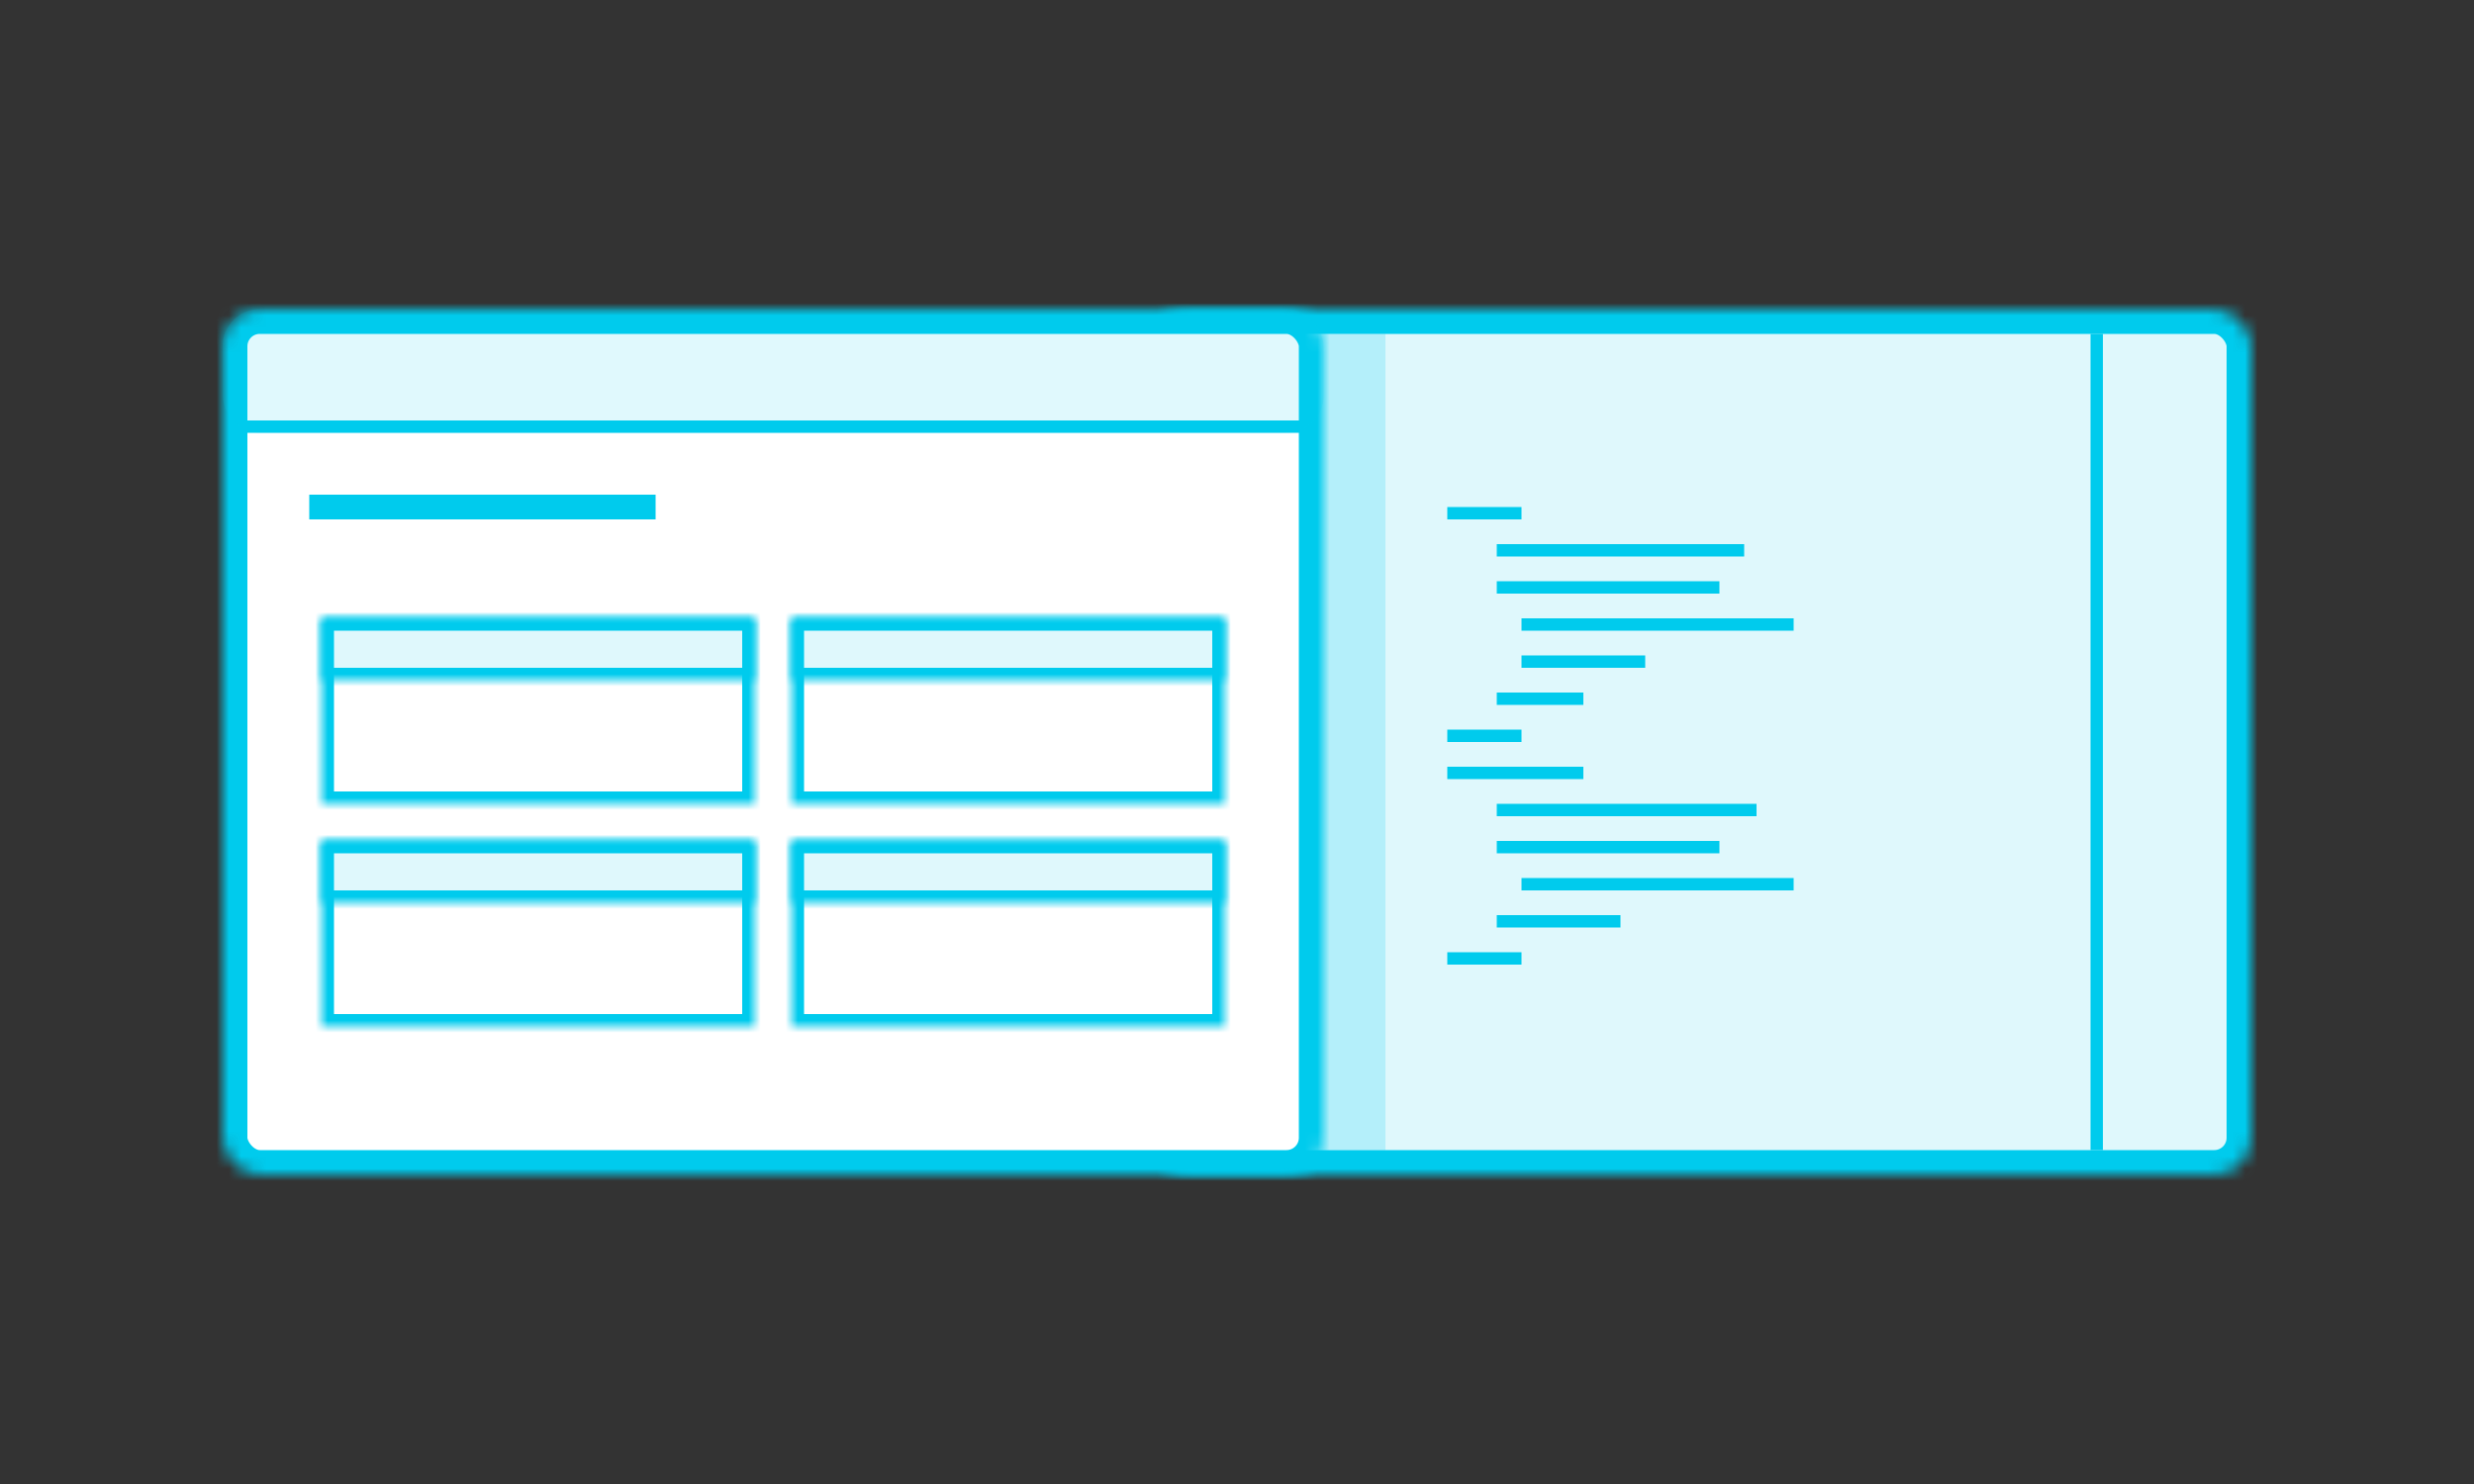 <svg xmlns="http://www.w3.org/2000/svg" width="200" height="120" viewBox="0 0 200 120" xmlns:xlink="http://www.w3.org/1999/xlink"><rect x="0" y="0" width="200" height="120" fill="#333333" stroke="none"/><defs><rect id="a" width="89" height="70" rx="3"/><mask id="n" width="89" height="70" x="0" y="0" fill="#fff"><use xlink:href="#a"/></mask><rect id="b" width="89" height="70" rx="3"/><mask id="o" width="89" height="70" x="0" y="0" fill="#fff"><use xlink:href="#b"/></mask><path id="c" d="M0 0h35v15H0z"/><mask id="p" width="35" height="15" x="0" y="0" fill="#fff"><use xlink:href="#c"/></mask><path id="d" d="M0 0h35v5H0z"/><mask id="q" width="35" height="5" x="0" y="0" fill="#fff"><use xlink:href="#d"/></mask><path id="e" d="M0 0h35v15H0z"/><mask id="r" width="35" height="15" x="0" y="0" fill="#fff"><use xlink:href="#e"/></mask><path id="f" d="M0 0h35v5H0z"/><mask id="s" width="35" height="5" x="0" y="0" fill="#fff"><use xlink:href="#f"/></mask><path id="g" d="M0 0h35v15H0z"/><mask id="t" width="35" height="15" x="0" y="0" fill="#fff"><use xlink:href="#g"/></mask><path id="h" d="M0 0h35v5H0z"/><mask id="u" width="35" height="5" x="0" y="0" fill="#fff"><use xlink:href="#h"/></mask><path id="i" d="M0 0h35v15H0z"/><mask id="v" width="35" height="15" x="0" y="0" fill="#fff"><use xlink:href="#i"/></mask><path id="j" d="M0 0h35v5H0z"/><mask id="w" width="35" height="5" x="0" y="0" fill="#fff"><use xlink:href="#j"/></mask><circle id="k" cx="83.5" cy="5.5" r="1.5"/><mask id="x" width="3" height="3" x="0" y="0" fill="#fff"><use xlink:href="#k"/></mask><circle id="l" cx="79.5" cy="5.5" r="1.5"/><mask id="y" width="3" height="3" x="0" y="0" fill="#fff"><use xlink:href="#l"/></mask><circle id="m" cx="75.5" cy="5.5" r="1.5"/><mask id="z" width="3" height="3" x="0" y="0" fill="#fff"><use xlink:href="#m"/></mask></defs><g fill="none" fill-rule="evenodd"><g transform="translate(93 25)"><use fill="#DFF8FC" stroke="#00CBED" stroke-width="4" mask="url(#n)" xlink:href="#a"/><path fill="#00CBED" fill-opacity=".195" d="M10 2h9v66h-9z"/><path fill="#00CBED" d="M76 2h1v66h-1zM24 16h6v1h-6zm4 3h20v1H28zm0 3h18v1H28zm2 3h22v1H30zm0 3h10v1H30zm-2 3h7v1h-7zm-4 3h6v1h-6zm0 3h11v1H24zm4 3h21v1H28zm0 3h18v1H28zm2 3h22v1H30zm-2 3h10v1H28zm-4 3h6v1h-6z"/></g><g transform="translate(18 25)"><use fill="#FFF" stroke="#00CBED" stroke-width="4" mask="url(#o)" xlink:href="#b"/><g stroke="#00CBED" stroke-width="2" transform="translate(8 25)"><use mask="url(#p)" xlink:href="#c"/><use fill="#DFF8FC" mask="url(#q)" xlink:href="#d"/></g><g stroke="#00CBED" stroke-width="2" transform="translate(8 43)"><use mask="url(#r)" xlink:href="#e"/><use fill="#DFF8FC" mask="url(#s)" xlink:href="#f"/></g><g stroke="#00CBED" stroke-width="2" transform="translate(46 25)"><use mask="url(#t)" xlink:href="#g"/><use fill="#DFF8FC" mask="url(#u)" xlink:href="#h"/></g><g stroke="#00CBED" stroke-width="2" transform="translate(46 43)"><use mask="url(#v)" xlink:href="#i"/><use fill="#DFF8FC" mask="url(#w)" xlink:href="#j"/></g><path fill="#00CBED" d="M7 15h28v2H7z"/><rect width="89" height="10" fill="#00CBED" fill-opacity=".124" rx="3"/><path fill="#00CBED" d="M1.78 9h85.66v1H1.78z"/><use fill="#FFF" stroke="#00CBED" stroke-width="2" mask="url(#x)" xlink:href="#k"/><use fill="#FFF" stroke="#00CBED" stroke-width="2" mask="url(#y)" xlink:href="#l"/><use fill="#FFF" stroke="#00CBED" stroke-width="2" mask="url(#z)" xlink:href="#m"/></g></g></svg>